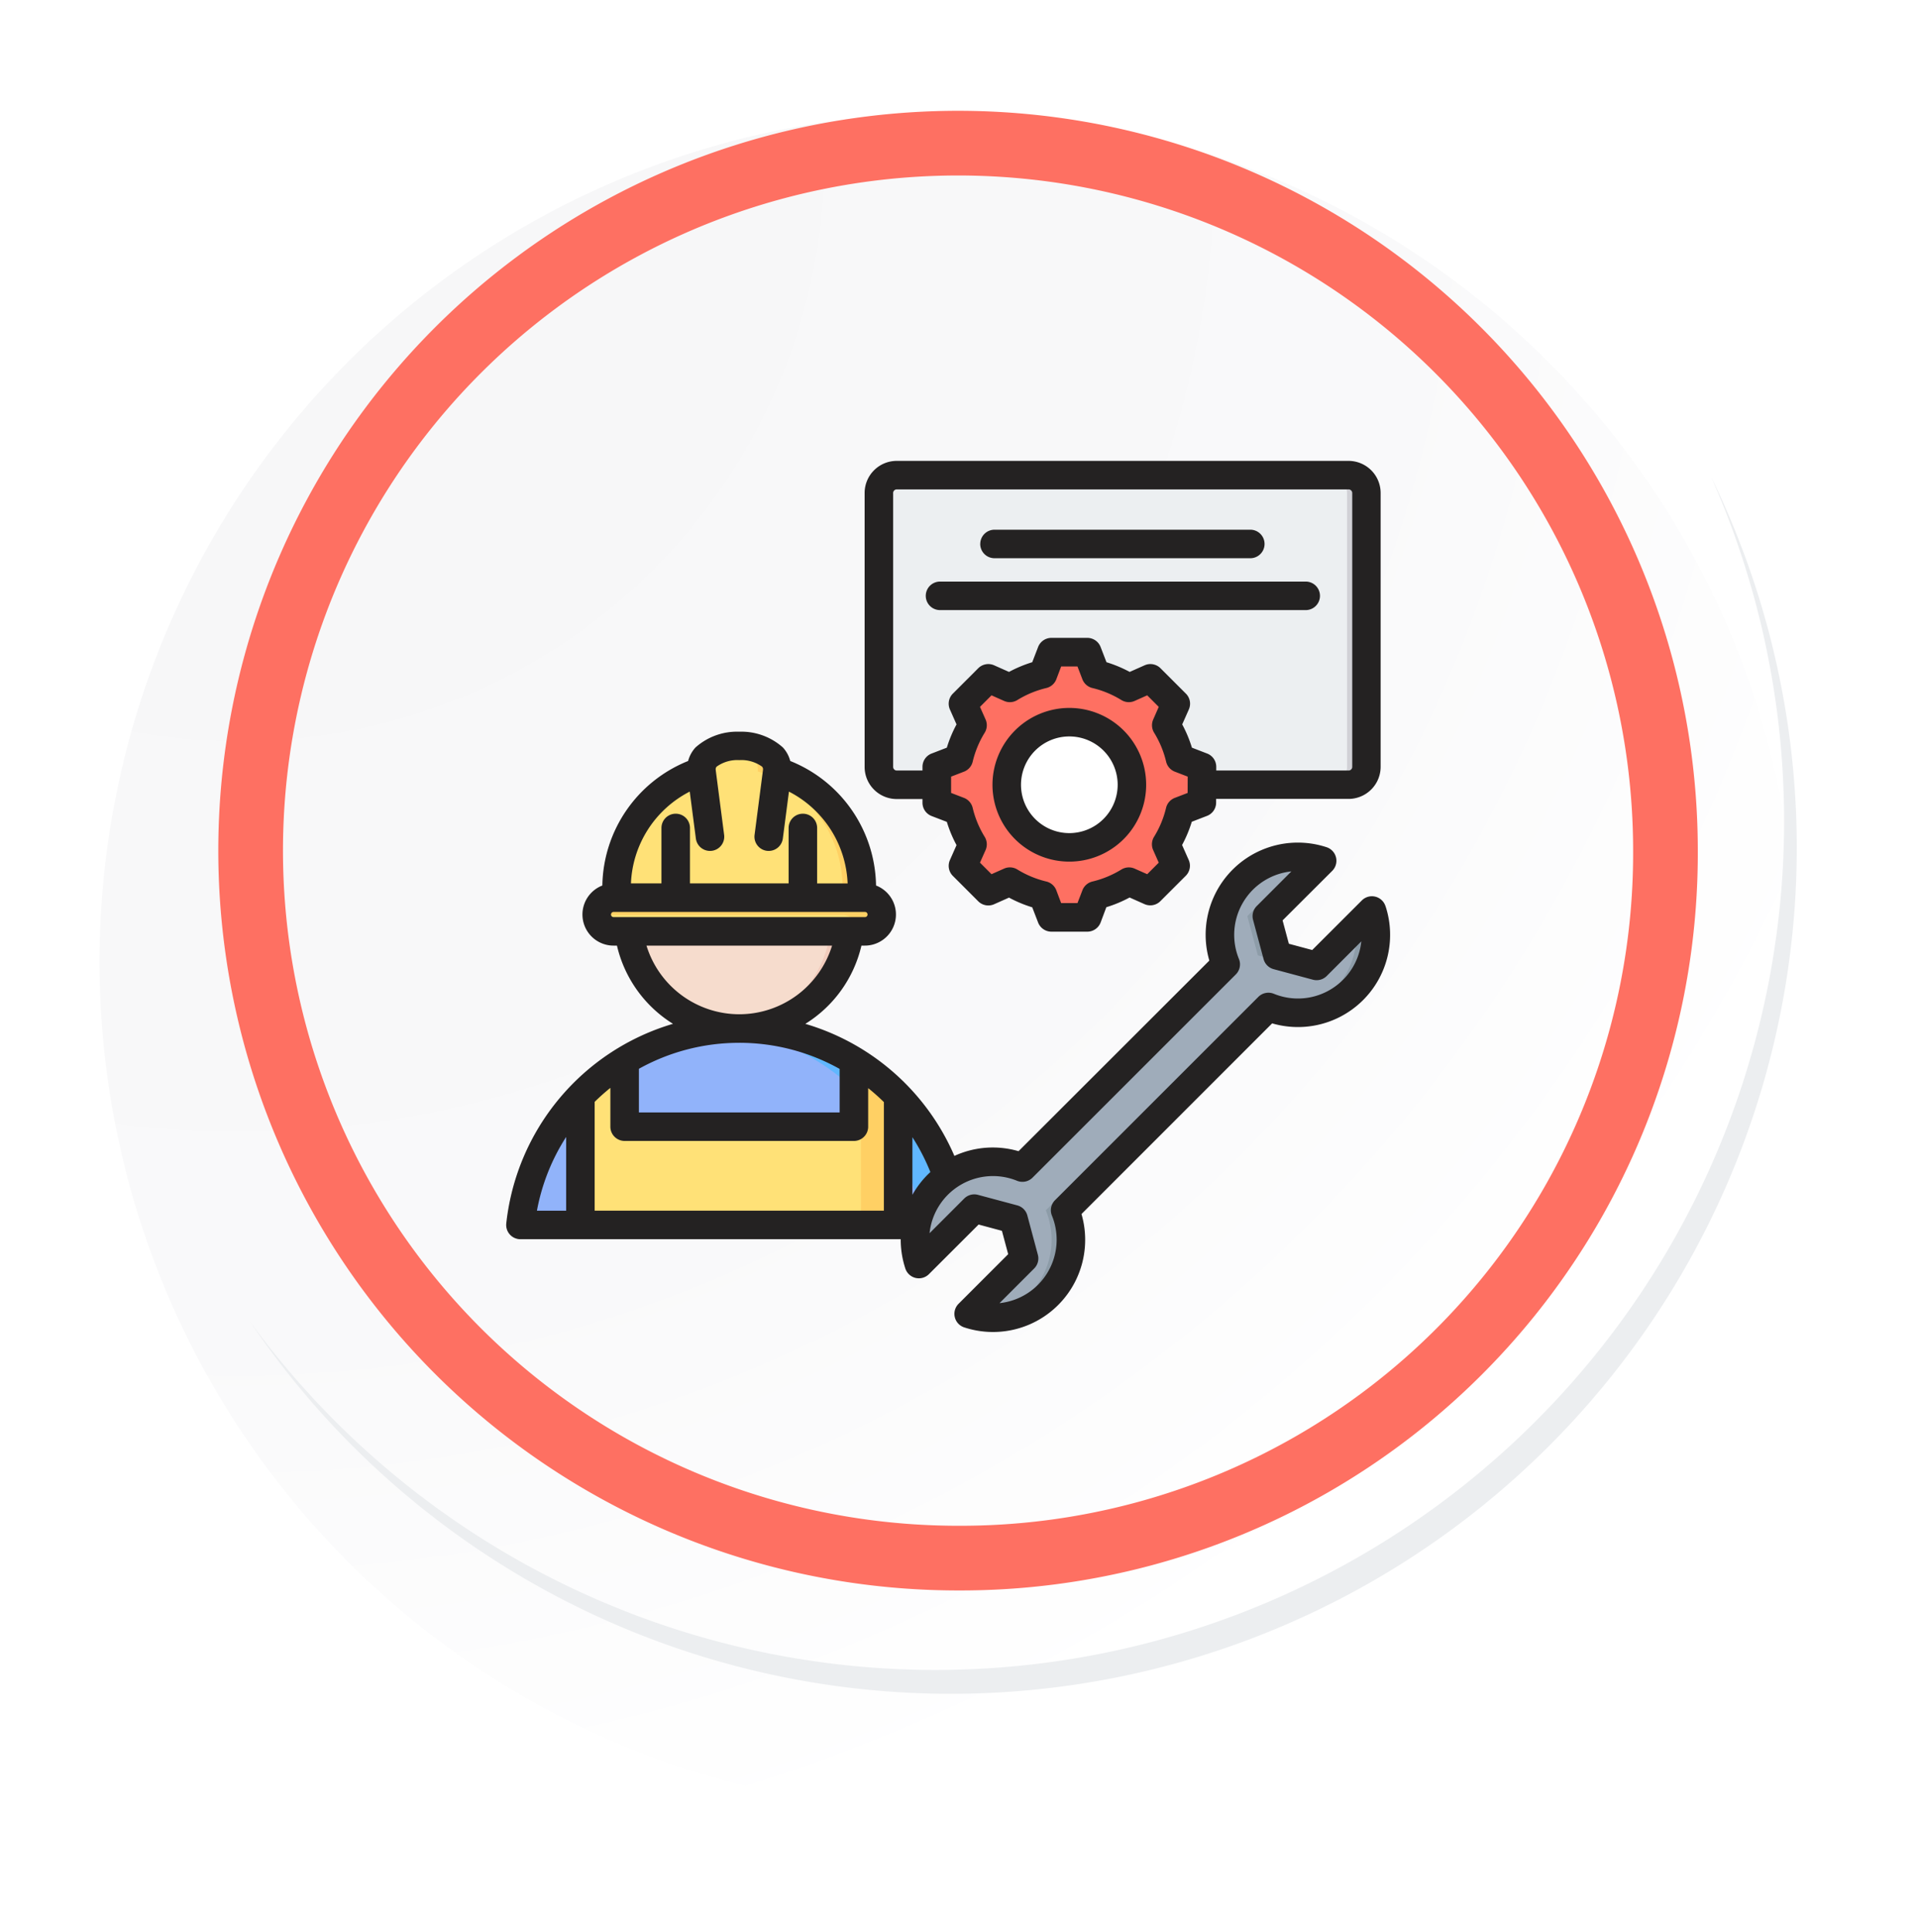 <svg xmlns="http://www.w3.org/2000/svg" xmlns:xlink="http://www.w3.org/1999/xlink" width="118.617" height="119.456" viewBox="0 0 118.617 119.456">
  <defs>
    <radialGradient id="radial-gradient" cx="0.076" cy="0.019" r="1.465" gradientTransform="translate(0.001)" gradientUnits="objectBoundingBox">
      <stop offset="0" stop-color="#f6f6f7"/>
      <stop offset="0.477" stop-color="#f9f9fa"/>
      <stop offset="0.715" stop-color="#fff"/>
    </radialGradient>
    <filter id="Trazado_765630" x="0" y="0.961" width="118.617" height="118.495" filterUnits="userSpaceOnUse">
      <feOffset dy="7" input="SourceAlpha"/>
      <feGaussianBlur stdDeviation="2.5" result="blur"/>
      <feFlood flood-opacity="0.102"/>
      <feComposite operator="in" in2="blur"/>
      <feComposite in="SourceGraphic"/>
    </filter>
  </defs>
  <g id="Grupo_1026535" data-name="Grupo 1026535" transform="translate(-278.841 -9495.5)">
    <g id="Grupo_1025978" data-name="Grupo 1025978" transform="translate(0 7395.669)">
      <g id="Grupo_1024863" data-name="Grupo 1024863" transform="translate(285 2099.831)">
        <g id="Grupo_18420" data-name="Grupo 18420">
          <g id="Grupo_18419" data-name="Grupo 18419">
            <path id="Trazado_40936" data-name="Trazado 40936" d="M299.581,2198.2a52.479,52.479,0,1,1-52.478-52.477A52.478,52.478,0,0,1,299.581,2198.2Z" transform="translate(-194.623 -2145.721)" fill="#fff"/>
          </g>
        </g>
      </g>
      <g transform="matrix(1, 0, 0, 1, 278.84, 2099.83)" filter="url(#Trazado_765630)">
        <path id="Trazado_765630-2" data-name="Trazado 765630" d="M299.094,2197.667a52.478,52.478,0,1,0-52.478,52.479A52.271,52.271,0,0,0,299.094,2197.667Z" transform="translate(-187.98 -2145.19)" fill="url(#radial-gradient)"/>
      </g>
      <path id="Trazado_765631" data-name="Trazado 765631" d="M289.67,2196.985a43.749,43.749,0,1,0-43.749,43.75A43.588,43.588,0,0,0,289.67,2196.985Z" transform="translate(92.17 -44.554)" fill="none" stroke="#fe7062" stroke-miterlimit="10" stroke-width="4"/>
      <g id="Grupo_1024864" data-name="Grupo 1024864" transform="translate(294.298 2129.294)">
        <path id="Trazado_40939" data-name="Trazado 40939" d="M290.9,2164.488a52.485,52.485,0,0,1-90.354,52.261,52.318,52.318,0,0,0,90.354-52.261Z" transform="translate(-200.545 -2164.488)" fill="#eceef0"/>
      </g>
    </g>
    <g id="_042-technician" data-name="042-technician" transform="translate(302.162 9512.4)">
      <g id="Grupo_1026533" data-name="Grupo 1026533" transform="translate(8.959 12.484)">
        <g id="Grupo_1026508" data-name="Grupo 1026508" transform="translate(21.983 0)">
          <g id="Grupo_1026506" data-name="Grupo 1026506">
            <path id="Trazado_766775" data-name="Trazado 766775" d="M217.409,19.617h27.944a1.1,1.1,0,0,1,1.1,1.1V37.662a1.1,1.1,0,0,1-1.1,1.1H217.409a1.1,1.1,0,0,1-1.1-1.1V20.719A1.1,1.1,0,0,1,217.409,19.617Z" transform="translate(-216.307 -19.617)" fill="#eceff1" fill-rule="evenodd"/>
          </g>
          <g id="Grupo_1026507" data-name="Grupo 1026507" transform="translate(27.944)">
            <path id="Trazado_766776" data-name="Trazado 766776" d="M469.871,19.617h1.1a1.1,1.1,0,0,1,1.1,1.1V37.662a1.1,1.1,0,0,1-1.1,1.1h-1.1a1.1,1.1,0,0,0,1.1-1.1V20.719A1.1,1.1,0,0,0,469.871,19.617Z" transform="translate(-469.871 -19.617)" fill="#d1d1d6" fill-rule="evenodd"/>
          </g>
        </g>
        <g id="Grupo_1026513" data-name="Grupo 1026513" transform="translate(25.561 10.948)">
          <g id="Grupo_1026509" data-name="Grupo 1026509">
            <path id="Trazado_766777" data-name="Trazado 766777" d="M258.605,120.317a7,7,0,0,1,2.049.849l1.331-.591,1.569,1.569-.591,1.331a7,7,0,0,1,.85,2.05l1.358.523v2.219l-1.359.523a7,7,0,0,1-.849,2.049l.591,1.331-1.569,1.569-1.331-.591a7,7,0,0,1-2.049.85l-.523,1.358h-2.219L255.34,134a7,7,0,0,1-2.049-.849l-1.331.591-1.569-1.569.591-1.331a7,7,0,0,1-.85-2.05l-1.358-.523v-2.219l1.359-.523a7,7,0,0,1,.849-2.049l-.591-1.331,1.569-1.569,1.331.591a7,7,0,0,1,2.049-.849l.523-1.359h2.219Z" transform="translate(-248.774 -118.958)" fill="#fe7062" fill-rule="evenodd"/>
          </g>
          <g id="Grupo_1026510" data-name="Grupo 1026510" transform="translate(2.98 0)">
            <path id="Trazado_766778" data-name="Trazado 766778" d="M277.35,133.148l-1.331.591-.206-.206,1.248-.554Q277.2,133.067,277.35,133.148Zm5.314-12.831a7,7,0,0,1,2.023.834l.026.016-.38.169a9.241,9.241,0,0,0-2.339-1.018l-.523-1.359h.67Zm-6.851.464.206-.206,1.331.591q-.147.081-.29.169Zm9.768,0,.464-.206,1.569,1.569-.591,1.331a7,7,0,0,1,.85,2.05l1.358.523v2.219l-1.359.523a7,7,0,0,1-.849,2.049l.591,1.331-1.569,1.569-.464-.206,1.363-1.363-.591-1.331a7,7,0,0,0,.849-2.049l1.359-.523v-2.219l-1.358-.523a7,7,0,0,0-.85-2.05l.591-1.331Zm-.893,12.383a7,7,0,0,1-2.023.834l-.523,1.358h-.67l.523-1.358a9.238,9.238,0,0,0,2.339-1.019l.38.169-.026.016Z" transform="translate(-275.813 -118.959)" fill="#fe7062" fill-rule="evenodd"/>
          </g>
          <g id="Grupo_1026511" data-name="Grupo 1026511" transform="translate(2.448 2.456)">
            <circle id="Elipse_8628" data-name="Elipse 8628" cx="4.063" cy="4.063" r="4.063" transform="translate(0 5.745) rotate(-45)" fill="#fff"/>
          </g>
          <g id="Grupo_1026512" data-name="Grupo 1026512" transform="translate(4.136 4.136)">
            <path id="Trazado_766779" data-name="Trazado 766779" d="M290.367,156.488q.144,0,.286.01a4.063,4.063,0,0,0,0,8.105c-.094.007-.189.01-.286.01a4.063,4.063,0,1,1,0-8.126Z" transform="translate(-286.304 -156.488)" fill="#fe7062" fill-rule="evenodd"/>
          </g>
        </g>
        <g id="Grupo_1026529" data-name="Grupo 1026529" transform="translate(0 16.749)">
          <g id="Grupo_1026516" data-name="Grupo 1026516" transform="translate(6.467 3.707)">
            <g id="Grupo_1026514" data-name="Grupo 1026514" transform="translate(0 0)">
              <circle id="Elipse_8629" data-name="Elipse 8629" cx="6.882" cy="6.882" r="6.882" fill="#f6dccd"/>
            </g>
            <g id="Grupo_1026515" data-name="Grupo 1026515" transform="translate(6.331)">
              <path id="Trazado_766780" data-name="Trazado 766780" d="M133.515,205.236a6.882,6.882,0,1,1,0,13.764q-.278,0-.551-.022a6.882,6.882,0,0,0,0-13.72q.273-.022.551-.022Z" transform="translate(-132.964 -205.236)" fill="#f1cbbc" fill-rule="evenodd"/>
            </g>
          </g>
          <g id="Grupo_1026522" data-name="Grupo 1026522" transform="translate(4.519)">
            <g id="Grupo_1026517" data-name="Grupo 1026517" transform="translate(0.016)">
              <path id="Trazado_766781" data-name="Trazado 766781" d="M59.021,183.059H74.567a1.042,1.042,0,1,0,0-2.083h-.21q.023-.293.023-.593a7.588,7.588,0,0,0-5.25-7.219c.115-1.194-1.353-1.568-2.336-1.568s-2.45.374-2.336,1.568a7.589,7.589,0,0,0-5.25,7.219q0,.3.023.593h-.21a1.042,1.042,0,1,0,0,2.083Z" transform="translate(-57.979 -171.596)" fill="#ffe177" fill-rule="evenodd"/>
            </g>
            <g id="Grupo_1026518" data-name="Grupo 1026518" transform="translate(8.279)">
              <path id="Trazado_766782" data-name="Trazado 766782" d="M140.185,183.059h1.1a1.042,1.042,0,1,0,0-2.083h-.21q.023-.293.023-.593a7.588,7.588,0,0,0-5.25-7.219c.115-1.194-1.353-1.568-2.336-1.568a4.189,4.189,0,0,0-.551.037c.9.119,1.879.547,1.785,1.531a7.589,7.589,0,0,1,5.25,7.219q0,.3-.023.593h.21a1.042,1.042,0,1,1,0,2.083Z" transform="translate(-132.963 -171.596)" fill="#ffd064" fill-rule="evenodd"/>
            </g>
            <g id="Grupo_1026521" data-name="Grupo 1026521" transform="translate(0 9.348)">
              <g id="Grupo_1026519" data-name="Grupo 1026519">
                <path id="Trazado_766783" data-name="Trazado 766783" d="M58.894,256.416H74.44a1.057,1.057,0,0,1,0,2.115H58.894a1.057,1.057,0,0,1,0-2.115Z" transform="translate(-57.837 -256.416)" fill="#ffe177" fill-rule="evenodd"/>
              </g>
              <g id="Grupo_1026520" data-name="Grupo 1026520" transform="translate(0)">
                <path id="Trazado_766784" data-name="Trazado 766784" d="M58.9,256.416H74.441a1.057,1.057,0,0,1,0,2.115h-.253a1.061,1.061,0,0,0-1.056-1.013H57.839q0-.022,0-.045A1.06,1.06,0,0,1,58.9,256.416Z" transform="translate(-57.838 -256.416)" fill="#ffd064" fill-rule="evenodd"/>
              </g>
            </g>
          </g>
          <g id="Grupo_1026525" data-name="Grupo 1026525" transform="translate(0 17.471)">
            <g id="Grupo_1026523" data-name="Grupo 1026523">
              <path id="Trazado_766785" data-name="Trazado 766785" d="M17.938,342.275h24.49a1.1,1.1,0,0,0,1.079-1.327,13.614,13.614,0,0,0-26.649,0,1.1,1.1,0,0,0,1.079,1.327Z" transform="translate(-16.833 -330.128)" fill="#91b3fa" fill-rule="evenodd"/>
            </g>
            <g id="Grupo_1026524" data-name="Grupo 1026524" transform="translate(12.247)">
              <path id="Trazado_766786" data-name="Trazado 766786" d="M139.107,342.275h2.2a1.1,1.1,0,0,0,1.079-1.327,13.616,13.616,0,0,0-13.324-10.82c-.371,0-.738.016-1.1.045a13.619,13.619,0,0,1,12.222,10.775,1.1,1.1,0,0,1-1.079,1.327Z" transform="translate(-127.964 -330.128)" fill="#60b7ff" fill-rule="evenodd"/>
            </g>
          </g>
          <g id="Grupo_1026528" data-name="Grupo 1026528" transform="translate(3.524 19.462)">
            <g id="Grupo_1026526" data-name="Grupo 1026526">
              <path id="Trazado_766787" data-name="Trazado 766787" d="M48.812,358.347h19.65v-7.954a13.678,13.678,0,0,0-2.736-2.2v4.083H51.548v-4.083a13.681,13.681,0,0,0-2.736,2.2Z" transform="translate(-48.812 -348.191)" fill="#ffe177" fill-rule="evenodd"/>
            </g>
            <g id="Grupo_1026527" data-name="Grupo 1026527" transform="translate(16.914)">
              <path id="Trazado_766788" data-name="Trazado 766788" d="M202.823,358.347h2.2v-7.954a13.679,13.679,0,0,0-2.736-2.2v1.677q.273.255.532.525Z" transform="translate(-202.291 -348.191)" fill="#ffd064" fill-rule="evenodd"/>
            </g>
          </g>
        </g>
        <g id="Grupo_1026532" data-name="Grupo 1026532" transform="translate(24.217 23.604)">
          <g id="Grupo_1026530" data-name="Grupo 1026530">
            <path id="Trazado_766789" data-name="Trazado 766789" d="M245.859,255.647a4.822,4.822,0,0,1-5.6,6.51.22.22,0,0,1-.1-.37l3.161-3.161-.651-2.428-2.428-.65-3.161,3.161a.22.22,0,0,1-.37-.1,4.822,4.822,0,0,1,6.51-5.6l12.571-12.571a4.822,4.822,0,0,1,5.6-6.51.22.22,0,0,1,.1.37l-3.161,3.161.651,2.428,2.428.651,3.161-3.161a.221.221,0,0,1,.37.1,4.822,4.822,0,0,1-6.51,5.6Z" transform="translate(-236.576 -233.793)" fill="#9facba" fill-rule="evenodd"/>
          </g>
          <g id="Grupo_1026531" data-name="Grupo 1026531" transform="translate(0.037 0)">
            <path id="Trazado_766790" data-name="Trazado 766790" d="M246.161,255.648a4.821,4.821,0,0,1-5.014,6.613,4.821,4.821,0,0,0,3.912-6.613l12.829-12.828a4.81,4.81,0,0,0,.845.257Zm-5.617-.1-3.161,3.161a.22.22,0,0,1-.37-.1,4.839,4.839,0,0,1-.1-.531l2.759-2.759Zm19.461-21.722a4.845,4.845,0,0,1,1.684.1.22.22,0,0,1,.1.37l-3.161,3.161.651,2.428,2.427.65-.233.233-3.3-.883-.651-2.428,3.161-3.161a.22.22,0,0,0-.1-.37A4.84,4.84,0,0,0,260.006,233.825Zm4.232,4.187a4.82,4.82,0,0,1-4.232,5.39,4.821,4.821,0,0,0,5.237-5.921.22.22,0,0,0-.37-.1Z" transform="translate(-236.916 -233.794)" fill="#8d9ca8" fill-rule="evenodd"/>
          </g>
        </g>
      </g>
      <g id="Grupo_1026534" data-name="Grupo 1026534" transform="translate(7.984 11.6)">
        <path id="Trazado_766791" data-name="Trazado 766791" d="M33.932,19.946a.882.882,0,0,1,.881-.882H57.4a.882.882,0,1,1,0,1.763H34.813A.881.881,0,0,1,33.932,19.946Zm3.37-3.208a.882.882,0,0,1,.882-.882H54.032a.882.882,0,0,1,0,1.763H38.183A.882.882,0,0,1,37.3,16.738Zm-5.387-3.154V30.527a.224.224,0,0,0,.22.22h1.594v-.228a.88.88,0,0,1,.565-.822l.941-.363a7.863,7.863,0,0,1,.6-1.438l-.409-.923a.881.881,0,0,1,.182-.981l1.569-1.569a.882.882,0,0,1,.981-.183l.922.41a7.93,7.93,0,0,1,1.437-.6l.363-.941a.883.883,0,0,1,.823-.565h2.22a.882.882,0,0,1,.822.565l.363.941a7.909,7.909,0,0,1,1.437.6l.923-.41a.882.882,0,0,1,.981.183l1.57,1.569a.879.879,0,0,1,.182.981l-.409.923a7.9,7.9,0,0,1,.6,1.438l.941.363a.879.879,0,0,1,.564.822v.228h8.19a.224.224,0,0,0,.22-.22V13.584a.224.224,0,0,0-.22-.22H32.135A.224.224,0,0,0,31.914,13.584Zm18.212,18.55-.793.305a.882.882,0,0,0-.541.618,6.082,6.082,0,0,1-.743,1.791.879.879,0,0,0-.054.82l.345.778-.713.713-.778-.345a.883.883,0,0,0-.82.055,6.133,6.133,0,0,1-1.791.743.881.881,0,0,0-.619.541l-.305.793H42.305l-.3-.795a.882.882,0,0,0-.618-.54,6.136,6.136,0,0,1-1.791-.743.88.88,0,0,0-.82-.055l-.778.345-.713-.713.346-.777a.883.883,0,0,0-.056-.821,6.1,6.1,0,0,1-.742-1.791.88.88,0,0,0-.541-.618l-.793-.305V31.125l.794-.306a.879.879,0,0,0,.541-.618,6.094,6.094,0,0,1,.742-1.791.882.882,0,0,0,.055-.82l-.346-.778.713-.714.778.346a.881.881,0,0,0,.821-.055,6.116,6.116,0,0,1,1.791-.743.882.882,0,0,0,.618-.54l.3-.794h1.008l.305.794a.881.881,0,0,0,.619.54,6.133,6.133,0,0,1,1.791.743.88.88,0,0,0,.82.055l.778-.346.713.714L48,27.589a.881.881,0,0,0,.055.821,6.109,6.109,0,0,1,.742,1.791.88.88,0,0,0,.541.618l.793.305Zm-17.992.377h1.594v.228a.883.883,0,0,0,.565.823l.941.361a7.831,7.831,0,0,0,.6,1.438l-.409.923a.881.881,0,0,0,.182.981l1.569,1.569a.882.882,0,0,0,.981.183l.922-.41a7.938,7.938,0,0,0,1.437.6l.363.941a.883.883,0,0,0,.823.565h2.22a.883.883,0,0,0,.822-.565L45.1,39.2a7.864,7.864,0,0,0,1.438-.6l.922.41a.882.882,0,0,0,.981-.183l1.57-1.569a.879.879,0,0,0,.182-.981l-.409-.923a7.906,7.906,0,0,0,.6-1.438l.941-.363a.879.879,0,0,0,.564-.822v-.228h8.19a1.987,1.987,0,0,0,1.984-1.984V13.584A1.987,1.987,0,0,0,60.079,11.6H32.135a1.986,1.986,0,0,0-1.984,1.984V30.527A1.986,1.986,0,0,0,32.135,32.511Zm27.6,11.18a3.929,3.929,0,0,0,1.135-2.38l-2.142,2.144a.883.883,0,0,1-.852.228l-2.428-.651a.881.881,0,0,1-.624-.623l-.651-2.429a.881.881,0,0,1,.228-.851l2.142-2.143A3.944,3.944,0,0,0,53.3,42.4a.881.881,0,0,1-.193.957L40.534,55.925a.885.885,0,0,1-.956.193,3.943,3.943,0,0,0-5.411,3.241l2.143-2.144a.882.882,0,0,1,.624-.258.9.9,0,0,1,.228.03l2.428.651a.881.881,0,0,1,.624.623l.65,2.429a.878.878,0,0,1-.228.851l-2.143,2.143a3.945,3.945,0,0,0,3.242-5.411.881.881,0,0,1,.193-.958L54.5,44.745a.884.884,0,0,1,.956-.193,3.934,3.934,0,0,0,4.277-.861ZM34.055,55.732a5.77,5.77,0,0,0-.949,1.252V53.423a12.744,12.744,0,0,1,1.111,2.155C34.162,55.628,34.108,55.68,34.055,55.732ZM11.692,53.407v4.56H9.885A12.665,12.665,0,0,1,11.692,53.407ZM22.4,47.585h0A12.714,12.714,0,0,1,28.606,49.2v2.692H16.191v-2.7a12.74,12.74,0,0,1,6.2-1.606Zm-5.739-6.01H28.138A6.013,6.013,0,0,1,22.4,45.82H22.4A6.012,6.012,0,0,1,16.66,41.575Zm-2.195-1.923a.162.162,0,0,1,.16-.16H30.172a.16.16,0,0,1,0,.32H14.626A.162.162,0,0,1,14.465,39.652Zm4.87-7.6.378,2.9a.881.881,0,0,0,.873.768,1.039,1.039,0,0,0,.115-.007.882.882,0,0,0,.76-.989l-.518-3.993a.076.076,0,0,1,0-.009s0-.008,0-.011a.231.231,0,0,1,.06-.207,2.194,2.194,0,0,1,1.4-.4h0a2.194,2.194,0,0,1,1.4.4.231.231,0,0,1,.059.207s0,.008,0,.011l0,.009-.518,3.993a.881.881,0,0,0,.76.989,1.06,1.06,0,0,0,.115.007.882.882,0,0,0,.873-.768l.377-2.9A6.682,6.682,0,0,1,29.1,37.729H27.214V34.3a.882.882,0,0,0-1.764,0v3.426h-6.1V34.3a.882.882,0,1,0-1.764,0v3.426H15.7A6.682,6.682,0,0,1,19.335,32.051Zm12.007,19.2a12.727,12.727,0,0,0-.973-.864v2.384a.881.881,0,0,1-.881.882H15.309a.882.882,0,0,1-.882-.882v-2.4a12.823,12.823,0,0,0-.972.865v6.728H31.342ZM62.364,39.13a5.7,5.7,0,0,1-7.01,7.253L43.563,58.174a5.7,5.7,0,0,1-7.252,7.009.88.88,0,0,1-.349-1.46l3.067-3.067-.387-1.445L37.2,58.823,34.129,61.89a.881.881,0,0,1-1.461-.35,5.732,5.732,0,0,1-.285-1.809H8.866a.881.881,0,0,1-.877-.975A14.5,14.5,0,0,1,18.3,46.411a7.765,7.765,0,0,1-3.466-4.836h-.21a1.923,1.923,0,0,1-.693-3.717,8.441,8.441,0,0,1,5.305-7.7,1.98,1.98,0,0,1,.458-.838,3.86,3.86,0,0,1,2.7-.973h0a3.861,3.861,0,0,1,2.7.973,1.972,1.972,0,0,1,.457.838,8.442,8.442,0,0,1,5.306,7.7,1.923,1.923,0,0,1-.693,3.717h-.21a7.766,7.766,0,0,1-3.47,4.838,14.5,14.5,0,0,1,9.219,8.166,5.684,5.684,0,0,1,3.967-.292L51.469,42.5a5.7,5.7,0,0,1,7.252-7.01.882.882,0,0,1,.35,1.461L56,40.015l.387,1.445,1.445.387L60.9,38.781a.881.881,0,0,1,1.461.349ZM42.81,34.618A2.989,2.989,0,1,1,45.8,31.629,2.992,2.992,0,0,1,42.81,34.618Zm0-7.741a4.752,4.752,0,1,1-4.752,4.752A4.756,4.756,0,0,1,42.81,26.877Z" transform="translate(-7.984 -11.6)" fill="#242222" fill-rule="evenodd"/>
      </g>
    </g>
  </g>
</svg>
